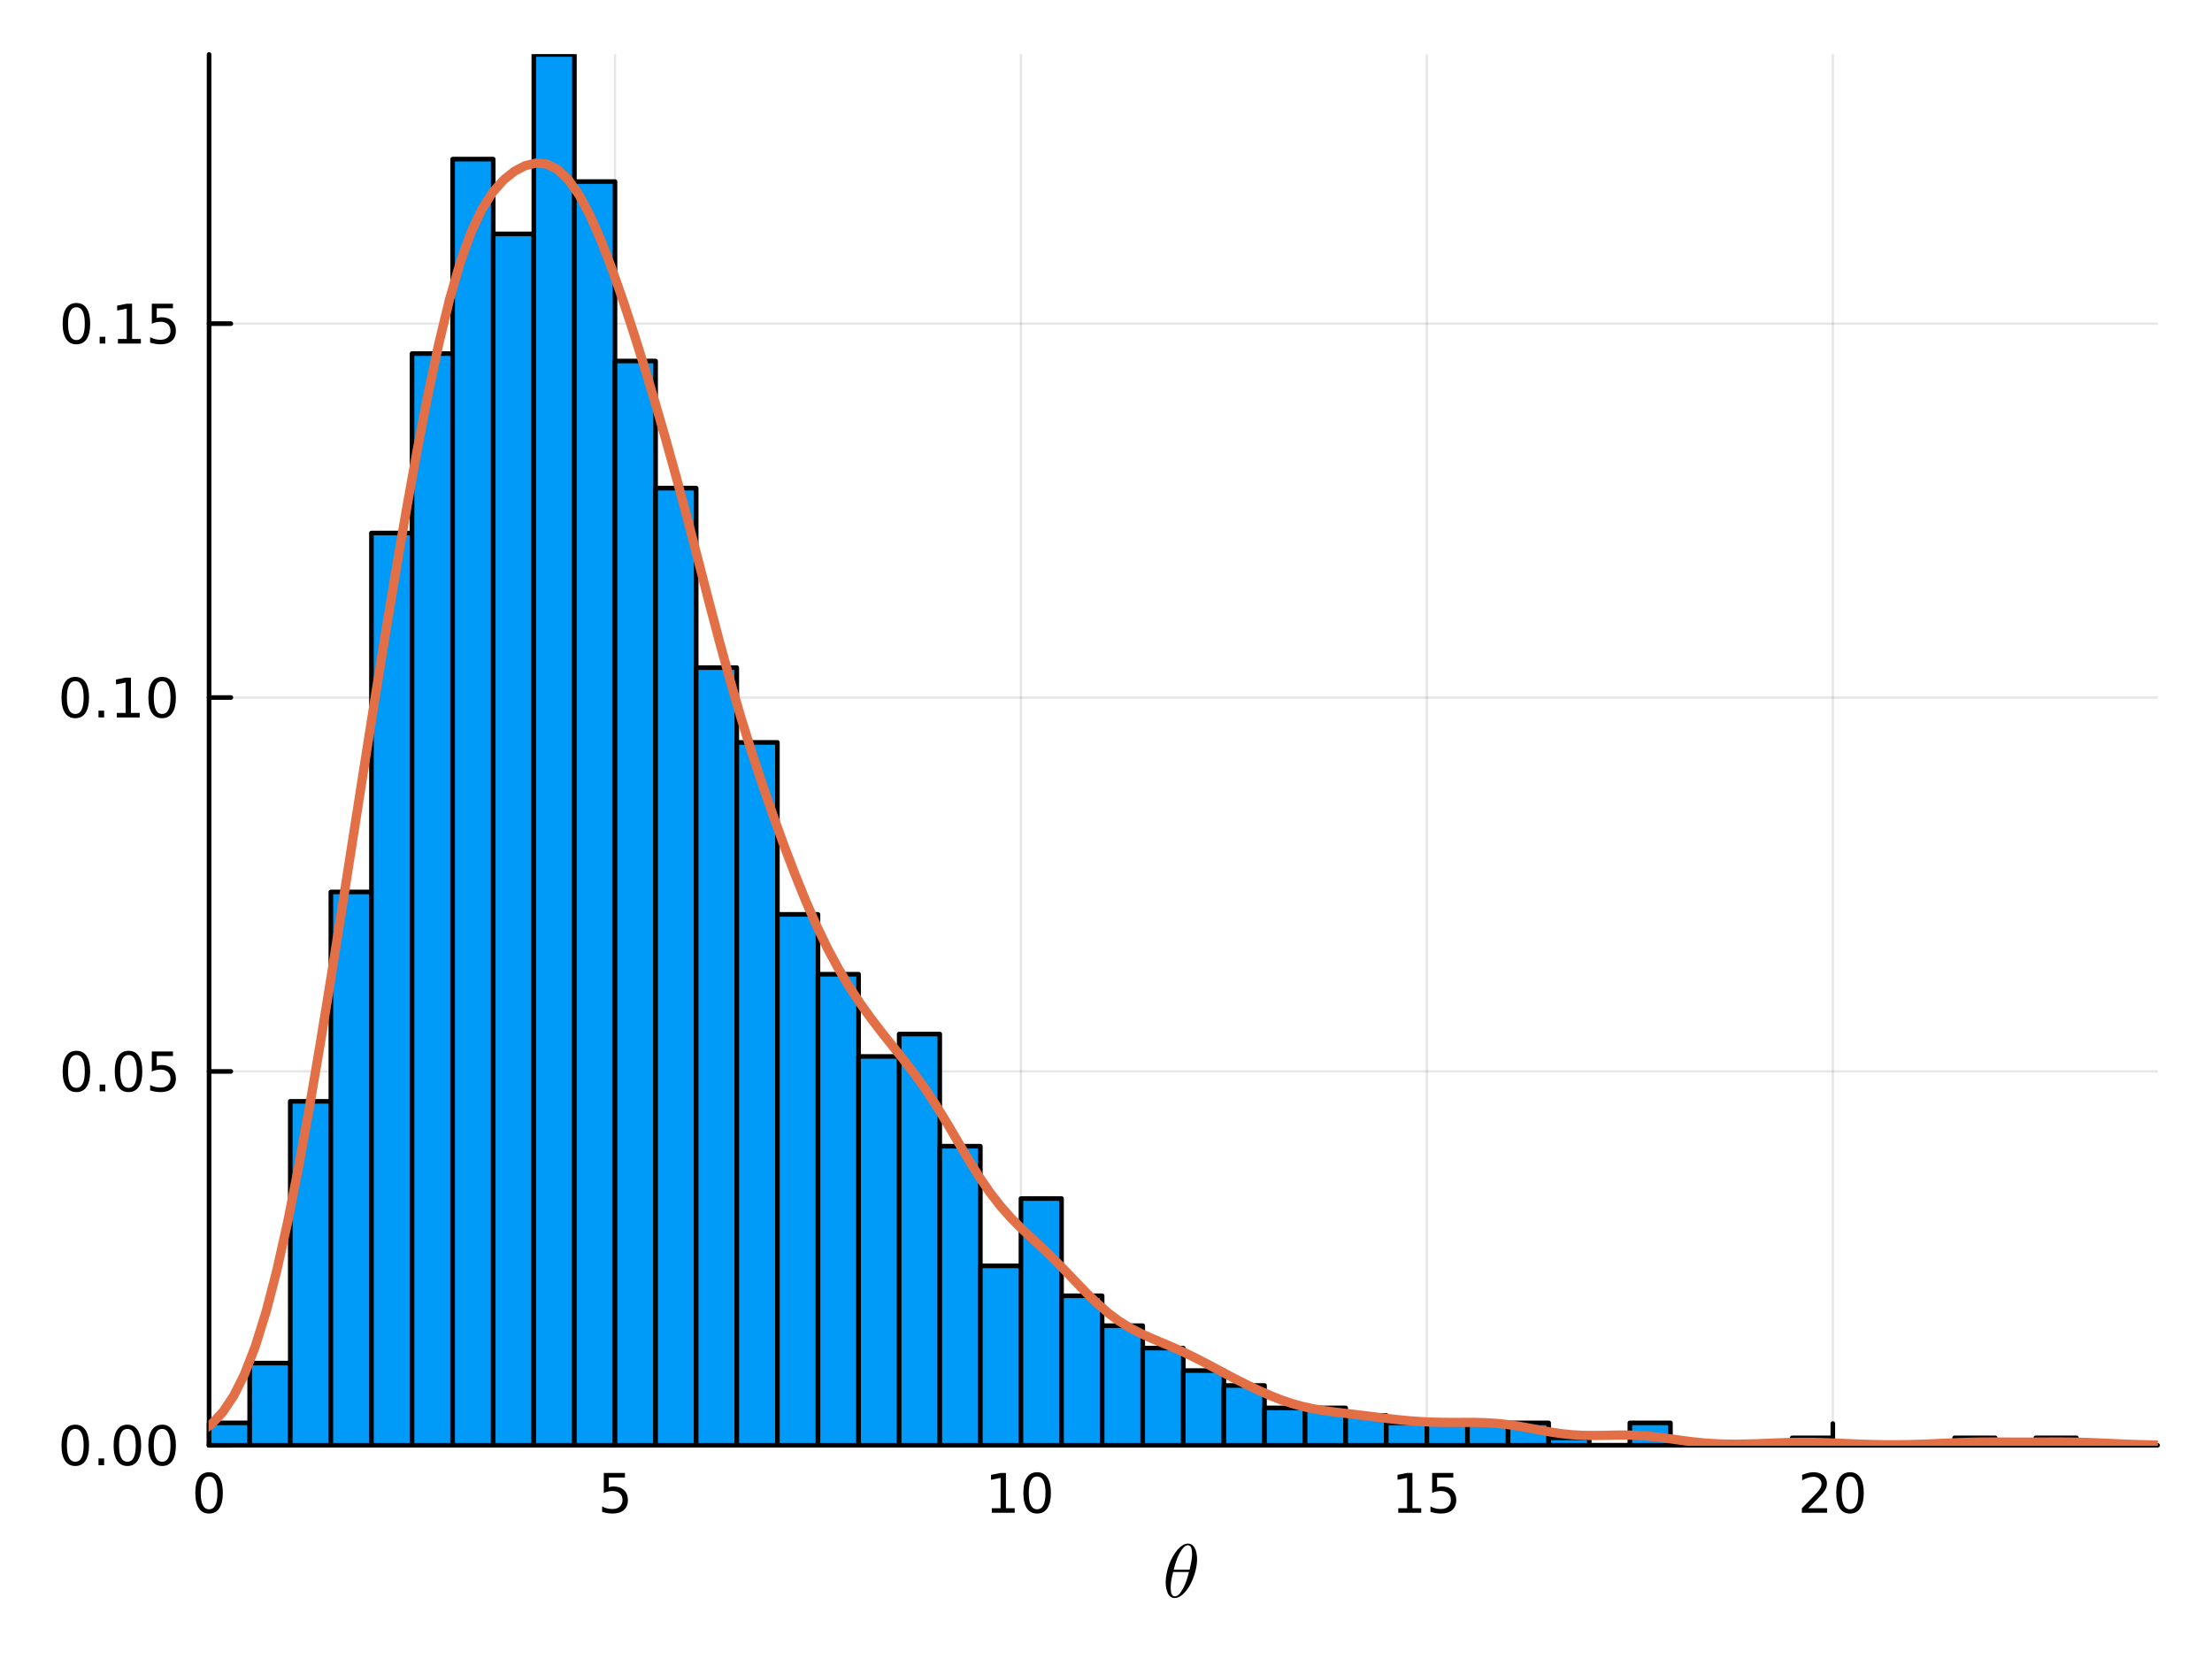 <?xml version="1.0" encoding="utf-8"?>
<svg xmlns="http://www.w3.org/2000/svg" xmlns:xlink="http://www.w3.org/1999/xlink" width="480" height="360" viewBox="0 0 1920 1440">
<rect x="0" y="0" width="1920" height="1440" fill="#333333" stroke="none"/>
<defs>
  <clipPath id="clip190">
    <rect x="0" y="0" width="1920" height="1440"/>
  </clipPath>
</defs>
<path clip-path="url(#clip190)" d="M0 1440 L1920 1440 L1920 0 L0 0  Z" fill="#ffffff" fill-rule="evenodd" fill-opacity="1"/>
<defs>
  <clipPath id="clip191">
    <rect x="384" y="0" width="1345" height="1345"/>
  </clipPath>
</defs>
<path clip-path="url(#clip190)" d="M181.474 1254.52 L1872.76 1254.52 L1872.76 47.244 L181.474 47.244  Z" fill="#ffffff" fill-rule="evenodd" fill-opacity="1"/>
<defs>
  <clipPath id="clip192">
    <rect x="181" y="47" width="1692" height="1208"/>
  </clipPath>
</defs>
<polyline clip-path="url(#clip192)" style="stroke:#000000; stroke-linecap:round; stroke-linejoin:round; stroke-width:2; stroke-opacity:0.1; fill:none" points="181.474,1254.52 181.474,47.244 "/>
<polyline clip-path="url(#clip192)" style="stroke:#000000; stroke-linecap:round; stroke-linejoin:round; stroke-width:2; stroke-opacity:0.1; fill:none" points="533.824,1254.52 533.824,47.244 "/>
<polyline clip-path="url(#clip192)" style="stroke:#000000; stroke-linecap:round; stroke-linejoin:round; stroke-width:2; stroke-opacity:0.1; fill:none" points="886.175,1254.52 886.175,47.244 "/>
<polyline clip-path="url(#clip192)" style="stroke:#000000; stroke-linecap:round; stroke-linejoin:round; stroke-width:2; stroke-opacity:0.1; fill:none" points="1238.53,1254.52 1238.53,47.244 "/>
<polyline clip-path="url(#clip192)" style="stroke:#000000; stroke-linecap:round; stroke-linejoin:round; stroke-width:2; stroke-opacity:0.1; fill:none" points="1590.88,1254.52 1590.88,47.244 "/>
<polyline clip-path="url(#clip192)" style="stroke:#000000; stroke-linecap:round; stroke-linejoin:round; stroke-width:2; stroke-opacity:0.1; fill:none" points="181.474,1254.52 1872.76,1254.52 "/>
<polyline clip-path="url(#clip192)" style="stroke:#000000; stroke-linecap:round; stroke-linejoin:round; stroke-width:2; stroke-opacity:0.1; fill:none" points="181.474,929.983 1872.76,929.983 "/>
<polyline clip-path="url(#clip192)" style="stroke:#000000; stroke-linecap:round; stroke-linejoin:round; stroke-width:2; stroke-opacity:0.1; fill:none" points="181.474,605.447 1872.76,605.447 "/>
<polyline clip-path="url(#clip192)" style="stroke:#000000; stroke-linecap:round; stroke-linejoin:round; stroke-width:2; stroke-opacity:0.1; fill:none" points="181.474,280.91 1872.76,280.91 "/>
<polyline clip-path="url(#clip190)" style="stroke:#000000; stroke-linecap:round; stroke-linejoin:round; stroke-width:4; stroke-opacity:1; fill:none" points="181.474,1254.52 1872.76,1254.52 "/>
<polyline clip-path="url(#clip190)" style="stroke:#000000; stroke-linecap:round; stroke-linejoin:round; stroke-width:4; stroke-opacity:1; fill:none" points="181.474,1254.52 181.474,1235.62 "/>
<polyline clip-path="url(#clip190)" style="stroke:#000000; stroke-linecap:round; stroke-linejoin:round; stroke-width:4; stroke-opacity:1; fill:none" points="533.824,1254.52 533.824,1235.62 "/>
<polyline clip-path="url(#clip190)" style="stroke:#000000; stroke-linecap:round; stroke-linejoin:round; stroke-width:4; stroke-opacity:1; fill:none" points="886.175,1254.52 886.175,1235.62 "/>
<polyline clip-path="url(#clip190)" style="stroke:#000000; stroke-linecap:round; stroke-linejoin:round; stroke-width:4; stroke-opacity:1; fill:none" points="1238.53,1254.52 1238.53,1235.62 "/>
<polyline clip-path="url(#clip190)" style="stroke:#000000; stroke-linecap:round; stroke-linejoin:round; stroke-width:4; stroke-opacity:1; fill:none" points="1590.88,1254.52 1590.88,1235.62 "/>
<path clip-path="url(#clip190)" d="M181.474 1281.6 Q177.863 1281.6 176.034 1285.16 Q174.229 1288.7 174.229 1295.83 Q174.229 1302.94 176.034 1306.51 Q177.863 1310.05 181.474 1310.05 Q185.108 1310.05 186.914 1306.51 Q188.742 1302.94 188.742 1295.83 Q188.742 1288.7 186.914 1285.16 Q185.108 1281.6 181.474 1281.6 M181.474 1277.89 Q187.284 1277.89 190.34 1282.5 Q193.418 1287.08 193.418 1295.83 Q193.418 1304.56 190.34 1309.17 Q187.284 1313.75 181.474 1313.75 Q175.664 1313.75 172.585 1309.17 Q169.53 1304.56 169.53 1295.83 Q169.53 1287.08 172.585 1282.5 Q175.664 1277.89 181.474 1277.89 Z" fill="#000000" fill-rule="nonzero" fill-opacity="1" /><path clip-path="url(#clip190)" d="M524.102 1278.52 L542.459 1278.52 L542.459 1282.46 L528.385 1282.46 L528.385 1290.93 Q529.403 1290.58 530.422 1290.42 Q531.44 1290.23 532.459 1290.23 Q538.246 1290.23 541.625 1293.4 Q545.005 1296.58 545.005 1301.99 Q545.005 1307.57 541.533 1310.67 Q538.06 1313.75 531.741 1313.75 Q529.565 1313.75 527.297 1313.38 Q525.051 1313.01 522.644 1312.27 L522.644 1307.57 Q524.727 1308.7 526.949 1309.26 Q529.172 1309.82 531.648 1309.82 Q535.653 1309.82 537.991 1307.71 Q540.329 1305.6 540.329 1301.99 Q540.329 1298.38 537.991 1296.27 Q535.653 1294.17 531.648 1294.17 Q529.773 1294.17 527.899 1294.58 Q526.047 1295 524.102 1295.88 L524.102 1278.52 Z" fill="#000000" fill-rule="nonzero" fill-opacity="1" /><path clip-path="url(#clip190)" d="M860.862 1309.14 L868.501 1309.14 L868.501 1282.78 L860.191 1284.45 L860.191 1280.19 L868.455 1278.52 L873.131 1278.52 L873.131 1309.14 L880.77 1309.14 L880.77 1313.08 L860.862 1313.08 L860.862 1309.14 Z" fill="#000000" fill-rule="nonzero" fill-opacity="1" /><path clip-path="url(#clip190)" d="M900.214 1281.6 Q896.603 1281.6 894.774 1285.16 Q892.969 1288.7 892.969 1295.83 Q892.969 1302.94 894.774 1306.51 Q896.603 1310.05 900.214 1310.05 Q903.848 1310.05 905.654 1306.51 Q907.483 1302.94 907.483 1295.83 Q907.483 1288.7 905.654 1285.16 Q903.848 1281.6 900.214 1281.6 M900.214 1277.89 Q906.024 1277.89 909.08 1282.5 Q912.158 1287.08 912.158 1295.83 Q912.158 1304.56 909.08 1309.17 Q906.024 1313.75 900.214 1313.75 Q894.404 1313.75 891.325 1309.17 Q888.27 1304.56 888.27 1295.83 Q888.27 1287.08 891.325 1282.5 Q894.404 1277.89 900.214 1277.89 Z" fill="#000000" fill-rule="nonzero" fill-opacity="1" /><path clip-path="url(#clip190)" d="M1213.71 1309.14 L1221.35 1309.14 L1221.35 1282.78 L1213.04 1284.45 L1213.04 1280.19 L1221.3 1278.52 L1225.98 1278.52 L1225.98 1309.14 L1233.62 1309.14 L1233.62 1313.08 L1213.71 1313.08 L1213.71 1309.14 Z" fill="#000000" fill-rule="nonzero" fill-opacity="1" /><path clip-path="url(#clip190)" d="M1243.11 1278.52 L1261.46 1278.52 L1261.46 1282.46 L1247.39 1282.46 L1247.39 1290.93 Q1248.41 1290.58 1249.43 1290.42 Q1250.45 1290.23 1251.46 1290.23 Q1257.25 1290.23 1260.63 1293.4 Q1264.01 1296.58 1264.01 1301.99 Q1264.01 1307.57 1260.54 1310.67 Q1257.07 1313.75 1250.75 1313.75 Q1248.57 1313.75 1246.3 1313.38 Q1244.06 1313.01 1241.65 1312.27 L1241.65 1307.57 Q1243.73 1308.7 1245.96 1309.26 Q1248.18 1309.82 1250.65 1309.82 Q1254.66 1309.82 1257 1307.71 Q1259.34 1305.6 1259.34 1301.99 Q1259.34 1298.38 1257 1296.27 Q1254.66 1294.17 1250.65 1294.17 Q1248.78 1294.17 1246.9 1294.58 Q1245.05 1295 1243.11 1295.88 L1243.11 1278.52 Z" fill="#000000" fill-rule="nonzero" fill-opacity="1" /><path clip-path="url(#clip190)" d="M1569.65 1309.14 L1585.97 1309.14 L1585.97 1313.08 L1564.02 1313.08 L1564.02 1309.14 Q1566.69 1306.39 1571.27 1301.76 Q1575.88 1297.11 1577.06 1295.77 Q1579.3 1293.24 1580.18 1291.51 Q1581.08 1289.75 1581.08 1288.06 Q1581.08 1285.3 1579.14 1283.57 Q1577.22 1281.83 1574.12 1281.83 Q1571.92 1281.83 1569.46 1282.59 Q1567.03 1283.36 1564.26 1284.91 L1564.26 1280.19 Q1567.08 1279.05 1569.53 1278.47 Q1571.99 1277.89 1574.02 1277.89 Q1579.39 1277.89 1582.59 1280.58 Q1585.78 1283.27 1585.78 1287.76 Q1585.78 1289.89 1584.97 1291.81 Q1584.19 1293.7 1582.08 1296.3 Q1581.5 1296.97 1578.4 1300.19 Q1575.3 1303.38 1569.65 1309.14 Z" fill="#000000" fill-rule="nonzero" fill-opacity="1" /><path clip-path="url(#clip190)" d="M1605.78 1281.6 Q1602.17 1281.6 1600.34 1285.16 Q1598.54 1288.7 1598.54 1295.83 Q1598.54 1302.94 1600.34 1306.51 Q1602.17 1310.05 1605.78 1310.05 Q1609.42 1310.05 1611.22 1306.51 Q1613.05 1302.94 1613.05 1295.83 Q1613.05 1288.7 1611.22 1285.16 Q1609.42 1281.6 1605.78 1281.6 M1605.78 1277.89 Q1611.59 1277.89 1614.65 1282.5 Q1617.73 1287.08 1617.73 1295.83 Q1617.73 1304.56 1614.65 1309.17 Q1611.59 1313.75 1605.78 1313.75 Q1599.97 1313.75 1596.89 1309.17 Q1593.84 1304.56 1593.84 1295.83 Q1593.84 1287.08 1596.89 1282.5 Q1599.97 1277.89 1605.78 1277.89 Z" fill="#000000" fill-rule="nonzero" fill-opacity="1" /><path clip-path="url(#clip190)" d="M1039.05 1353.36 Q1039.05 1358.77 1037.31 1364.85 Q1035.6 1370.91 1032.9 1375.8 Q1030.19 1380.67 1026.65 1383.89 Q1023.11 1387.08 1019.73 1387.08 Q1017.57 1387.08 1015.96 1385.88 Q1014.38 1384.66 1013.51 1382.63 Q1012.64 1380.57 1012.22 1378.32 Q1011.8 1376.03 1011.8 1373.55 Q1011.8 1369.84 1012.61 1365.82 Q1013.41 1361.76 1014.77 1358.09 Q1016.12 1354.39 1018.02 1351.04 Q1019.92 1347.66 1022.01 1345.21 Q1024.14 1342.73 1026.52 1341.28 Q1028.91 1339.83 1031.13 1339.83 Q1032.74 1339.83 1034.03 1340.54 Q1035.35 1341.21 1036.18 1342.41 Q1037.02 1343.56 1037.6 1344.95 Q1038.21 1346.33 1038.5 1347.94 Q1038.79 1349.52 1038.92 1350.84 Q1039.05 1352.13 1039.05 1353.36 M1034.7 1349.27 Q1034.7 1347.62 1034.57 1346.4 Q1034.45 1345.14 1034.09 1343.89 Q1033.74 1342.63 1032.96 1341.95 Q1032.22 1341.28 1031.06 1341.28 Q1027.68 1341.28 1023.88 1348.2 Q1022.66 1350.36 1021.56 1353.29 Q1020.47 1356.22 1020.08 1357.61 Q1019.69 1358.99 1018.79 1362.41 L1032.58 1362.41 Q1034.7 1353.61 1034.7 1349.27 M1032 1364.5 L1018.28 1364.5 Q1016.15 1372.55 1016.15 1377.57 Q1016.15 1381.95 1017.05 1383.79 Q1017.99 1385.59 1019.73 1385.59 Q1021.72 1385.59 1023.59 1383.6 Q1025.46 1381.57 1027.36 1377.9 Q1029.87 1373.13 1032 1364.5 Z" fill="#000000" fill-rule="nonzero" fill-opacity="1" /><polyline clip-path="url(#clip190)" style="stroke:#000000; stroke-linecap:round; stroke-linejoin:round; stroke-width:4; stroke-opacity:1; fill:none" points="181.474,1254.52 181.474,47.244 "/>
<polyline clip-path="url(#clip190)" style="stroke:#000000; stroke-linecap:round; stroke-linejoin:round; stroke-width:4; stroke-opacity:1; fill:none" points="181.474,1254.52 200.372,1254.52 "/>
<polyline clip-path="url(#clip190)" style="stroke:#000000; stroke-linecap:round; stroke-linejoin:round; stroke-width:4; stroke-opacity:1; fill:none" points="181.474,929.983 200.372,929.983 "/>
<polyline clip-path="url(#clip190)" style="stroke:#000000; stroke-linecap:round; stroke-linejoin:round; stroke-width:4; stroke-opacity:1; fill:none" points="181.474,605.447 200.372,605.447 "/>
<polyline clip-path="url(#clip190)" style="stroke:#000000; stroke-linecap:round; stroke-linejoin:round; stroke-width:4; stroke-opacity:1; fill:none" points="181.474,280.91 200.372,280.91 "/>
<path clip-path="url(#clip190)" d="M65.337 1240.32 Q61.725 1240.32 59.897 1243.88 Q58.091 1247.42 58.091 1254.55 Q58.091 1261.66 59.897 1265.23 Q61.725 1268.77 65.337 1268.77 Q68.971 1268.77 70.776 1265.23 Q72.605 1261.66 72.605 1254.55 Q72.605 1247.42 70.776 1243.88 Q68.971 1240.32 65.337 1240.32 M65.337 1236.61 Q71.147 1236.61 74.202 1241.22 Q77.281 1245.8 77.281 1254.55 Q77.281 1263.28 74.202 1267.89 Q71.147 1272.47 65.337 1272.47 Q59.526 1272.47 56.448 1267.89 Q53.392 1263.28 53.392 1254.55 Q53.392 1245.8 56.448 1241.22 Q59.526 1236.61 65.337 1236.61 Z" fill="#000000" fill-rule="nonzero" fill-opacity="1" /><path clip-path="url(#clip190)" d="M85.498 1265.92 L90.383 1265.92 L90.383 1271.8 L85.498 1271.8 L85.498 1265.92 Z" fill="#000000" fill-rule="nonzero" fill-opacity="1" /><path clip-path="url(#clip190)" d="M110.568 1240.32 Q106.957 1240.32 105.128 1243.88 Q103.322 1247.42 103.322 1254.55 Q103.322 1261.66 105.128 1265.23 Q106.957 1268.77 110.568 1268.77 Q114.202 1268.77 116.008 1265.23 Q117.836 1261.66 117.836 1254.55 Q117.836 1247.42 116.008 1243.88 Q114.202 1240.32 110.568 1240.32 M110.568 1236.61 Q116.378 1236.61 119.433 1241.22 Q122.512 1245.8 122.512 1254.55 Q122.512 1263.28 119.433 1267.89 Q116.378 1272.47 110.568 1272.47 Q104.758 1272.47 101.679 1267.89 Q98.623 1263.28 98.623 1254.55 Q98.623 1245.8 101.679 1241.22 Q104.758 1236.61 110.568 1236.61 Z" fill="#000000" fill-rule="nonzero" fill-opacity="1" /><path clip-path="url(#clip190)" d="M140.73 1240.32 Q137.119 1240.32 135.29 1243.88 Q133.484 1247.42 133.484 1254.55 Q133.484 1261.66 135.29 1265.23 Q137.119 1268.77 140.73 1268.77 Q144.364 1268.77 146.169 1265.23 Q147.998 1261.66 147.998 1254.55 Q147.998 1247.42 146.169 1243.88 Q144.364 1240.32 140.73 1240.32 M140.73 1236.61 Q146.54 1236.61 149.595 1241.22 Q152.674 1245.8 152.674 1254.55 Q152.674 1263.28 149.595 1267.89 Q146.54 1272.47 140.73 1272.47 Q134.919 1272.47 131.841 1267.89 Q128.785 1263.28 128.785 1254.55 Q128.785 1245.8 131.841 1241.22 Q134.919 1236.61 140.73 1236.61 Z" fill="#000000" fill-rule="nonzero" fill-opacity="1" /><path clip-path="url(#clip190)" d="M66.332 915.782 Q62.721 915.782 60.892 919.347 Q59.087 922.888 59.087 930.018 Q59.087 937.125 60.892 940.689 Q62.721 944.231 66.332 944.231 Q69.966 944.231 71.772 940.689 Q73.6 937.125 73.6 930.018 Q73.6 922.888 71.772 919.347 Q69.966 915.782 66.332 915.782 M66.332 912.078 Q72.142 912.078 75.198 916.685 Q78.276 921.268 78.276 930.018 Q78.276 938.745 75.198 943.351 Q72.142 947.935 66.332 947.935 Q60.522 947.935 57.443 943.351 Q54.388 938.745 54.388 930.018 Q54.388 921.268 57.443 916.685 Q60.522 912.078 66.332 912.078 Z" fill="#000000" fill-rule="nonzero" fill-opacity="1" /><path clip-path="url(#clip190)" d="M86.494 941.384 L91.378 941.384 L91.378 947.263 L86.494 947.263 L86.494 941.384 Z" fill="#000000" fill-rule="nonzero" fill-opacity="1" /><path clip-path="url(#clip190)" d="M111.563 915.782 Q107.952 915.782 106.123 919.347 Q104.318 922.888 104.318 930.018 Q104.318 937.125 106.123 940.689 Q107.952 944.231 111.563 944.231 Q115.197 944.231 117.003 940.689 Q118.832 937.125 118.832 930.018 Q118.832 922.888 117.003 919.347 Q115.197 915.782 111.563 915.782 M111.563 912.078 Q117.373 912.078 120.429 916.685 Q123.507 921.268 123.507 930.018 Q123.507 938.745 120.429 943.351 Q117.373 947.935 111.563 947.935 Q105.753 947.935 102.674 943.351 Q99.619 938.745 99.619 930.018 Q99.619 921.268 102.674 916.685 Q105.753 912.078 111.563 912.078 Z" fill="#000000" fill-rule="nonzero" fill-opacity="1" /><path clip-path="url(#clip190)" d="M131.771 912.703 L150.128 912.703 L150.128 916.639 L136.054 916.639 L136.054 925.111 Q137.072 924.763 138.091 924.601 Q139.109 924.416 140.128 924.416 Q145.915 924.416 149.294 927.588 Q152.674 930.759 152.674 936.175 Q152.674 941.754 149.202 944.856 Q145.73 947.935 139.41 947.935 Q137.234 947.935 134.966 947.564 Q132.72 947.194 130.313 946.453 L130.313 941.754 Q132.396 942.888 134.619 943.444 Q136.841 943.999 139.318 943.999 Q143.322 943.999 145.66 941.893 Q147.998 939.787 147.998 936.175 Q147.998 932.564 145.66 930.458 Q143.322 928.351 139.318 928.351 Q137.443 928.351 135.568 928.768 Q133.716 929.185 131.771 930.064 L131.771 912.703 Z" fill="#000000" fill-rule="nonzero" fill-opacity="1" /><path clip-path="url(#clip190)" d="M65.337 591.246 Q61.725 591.246 59.897 594.81 Q58.091 598.352 58.091 605.482 Q58.091 612.588 59.897 616.153 Q61.725 619.694 65.337 619.694 Q68.971 619.694 70.776 616.153 Q72.605 612.588 72.605 605.482 Q72.605 598.352 70.776 594.81 Q68.971 591.246 65.337 591.246 M65.337 587.542 Q71.147 587.542 74.202 592.148 Q77.281 596.732 77.281 605.482 Q77.281 614.208 74.202 618.815 Q71.147 623.398 65.337 623.398 Q59.526 623.398 56.448 618.815 Q53.392 614.208 53.392 605.482 Q53.392 596.732 56.448 592.148 Q59.526 587.542 65.337 587.542 Z" fill="#000000" fill-rule="nonzero" fill-opacity="1" /><path clip-path="url(#clip190)" d="M85.498 616.847 L90.383 616.847 L90.383 622.727 L85.498 622.727 L85.498 616.847 Z" fill="#000000" fill-rule="nonzero" fill-opacity="1" /><path clip-path="url(#clip190)" d="M101.378 618.792 L109.017 618.792 L109.017 592.426 L100.707 594.093 L100.707 589.834 L108.971 588.167 L113.646 588.167 L113.646 618.792 L121.285 618.792 L121.285 622.727 L101.378 622.727 L101.378 618.792 Z" fill="#000000" fill-rule="nonzero" fill-opacity="1" /><path clip-path="url(#clip190)" d="M140.73 591.246 Q137.119 591.246 135.29 594.81 Q133.484 598.352 133.484 605.482 Q133.484 612.588 135.29 616.153 Q137.119 619.694 140.73 619.694 Q144.364 619.694 146.169 616.153 Q147.998 612.588 147.998 605.482 Q147.998 598.352 146.169 594.81 Q144.364 591.246 140.73 591.246 M140.73 587.542 Q146.54 587.542 149.595 592.148 Q152.674 596.732 152.674 605.482 Q152.674 614.208 149.595 618.815 Q146.54 623.398 140.73 623.398 Q134.919 623.398 131.841 618.815 Q128.785 614.208 128.785 605.482 Q128.785 596.732 131.841 592.148 Q134.919 587.542 140.73 587.542 Z" fill="#000000" fill-rule="nonzero" fill-opacity="1" /><path clip-path="url(#clip190)" d="M66.332 266.709 Q62.721 266.709 60.892 270.274 Q59.087 273.815 59.087 280.945 Q59.087 288.052 60.892 291.616 Q62.721 295.158 66.332 295.158 Q69.966 295.158 71.772 291.616 Q73.6 288.052 73.6 280.945 Q73.6 273.815 71.772 270.274 Q69.966 266.709 66.332 266.709 M66.332 263.005 Q72.142 263.005 75.198 267.612 Q78.276 272.195 78.276 280.945 Q78.276 289.672 75.198 294.278 Q72.142 298.862 66.332 298.862 Q60.522 298.862 57.443 294.278 Q54.388 289.672 54.388 280.945 Q54.388 272.195 57.443 267.612 Q60.522 263.005 66.332 263.005 Z" fill="#000000" fill-rule="nonzero" fill-opacity="1" /><path clip-path="url(#clip190)" d="M86.494 292.311 L91.378 292.311 L91.378 298.19 L86.494 298.19 L86.494 292.311 Z" fill="#000000" fill-rule="nonzero" fill-opacity="1" /><path clip-path="url(#clip190)" d="M102.373 294.255 L110.012 294.255 L110.012 267.89 L101.702 269.556 L101.702 265.297 L109.966 263.63 L114.642 263.63 L114.642 294.255 L122.281 294.255 L122.281 298.19 L102.373 298.19 L102.373 294.255 Z" fill="#000000" fill-rule="nonzero" fill-opacity="1" /><path clip-path="url(#clip190)" d="M131.771 263.63 L150.128 263.63 L150.128 267.566 L136.054 267.566 L136.054 276.038 Q137.072 275.69 138.091 275.528 Q139.109 275.343 140.128 275.343 Q145.915 275.343 149.294 278.515 Q152.674 281.686 152.674 287.102 Q152.674 292.681 149.202 295.783 Q145.73 298.862 139.41 298.862 Q137.234 298.862 134.966 298.491 Q132.72 298.121 130.313 297.38 L130.313 292.681 Q132.396 293.815 134.619 294.371 Q136.841 294.926 139.318 294.926 Q143.322 294.926 145.66 292.82 Q147.998 290.714 147.998 287.102 Q147.998 283.491 145.66 281.385 Q143.322 279.278 139.318 279.278 Q137.443 279.278 135.568 279.695 Q133.716 280.112 131.771 280.991 L131.771 263.63 Z" fill="#000000" fill-rule="nonzero" fill-opacity="1" /><path clip-path="url(#clip192)" d="M181.474 1235.05 L181.474 1254.52 L216.709 1254.52 L216.709 1235.05 L181.474 1235.05 L181.474 1235.05  Z" fill="#009af9" fill-rule="evenodd" fill-opacity="1"/>
<polyline clip-path="url(#clip192)" style="stroke:#000000; stroke-linecap:round; stroke-linejoin:round; stroke-width:4; stroke-opacity:1; fill:none" points="181.474,1235.05 181.474,1254.52 216.709,1254.52 216.709,1235.05 181.474,1235.05 "/>
<path clip-path="url(#clip192)" d="M216.709 1183.12 L216.709 1254.52 L251.944 1254.52 L251.944 1183.12 L216.709 1183.12 L216.709 1183.12  Z" fill="#009af9" fill-rule="evenodd" fill-opacity="1"/>
<polyline clip-path="url(#clip192)" style="stroke:#000000; stroke-linecap:round; stroke-linejoin:round; stroke-width:4; stroke-opacity:1; fill:none" points="216.709,1183.12 216.709,1254.52 251.944,1254.52 251.944,1183.12 216.709,1183.12 "/>
<path clip-path="url(#clip192)" d="M251.944 955.946 L251.944 1254.52 L287.179 1254.52 L287.179 955.946 L251.944 955.946 L251.944 955.946  Z" fill="#009af9" fill-rule="evenodd" fill-opacity="1"/>
<polyline clip-path="url(#clip192)" style="stroke:#000000; stroke-linecap:round; stroke-linejoin:round; stroke-width:4; stroke-opacity:1; fill:none" points="251.944,955.946 251.944,1254.52 287.179,1254.52 287.179,955.946 251.944,955.946 "/>
<path clip-path="url(#clip192)" d="M287.179 774.206 L287.179 1254.52 L322.414 1254.52 L322.414 774.206 L287.179 774.206 L287.179 774.206  Z" fill="#009af9" fill-rule="evenodd" fill-opacity="1"/>
<polyline clip-path="url(#clip192)" style="stroke:#000000; stroke-linecap:round; stroke-linejoin:round; stroke-width:4; stroke-opacity:1; fill:none" points="287.179,774.206 287.179,1254.52 322.414,1254.52 322.414,774.206 287.179,774.206 "/>
<path clip-path="url(#clip192)" d="M322.414 462.651 L322.414 1254.52 L357.649 1254.52 L357.649 462.651 L322.414 462.651 L322.414 462.651  Z" fill="#009af9" fill-rule="evenodd" fill-opacity="1"/>
<polyline clip-path="url(#clip192)" style="stroke:#000000; stroke-linecap:round; stroke-linejoin:round; stroke-width:4; stroke-opacity:1; fill:none" points="322.414,462.651 322.414,1254.52 357.649,1254.52 357.649,462.651 322.414,462.651 "/>
<path clip-path="url(#clip192)" d="M357.649 306.873 L357.649 1254.52 L392.884 1254.52 L392.884 306.873 L357.649 306.873 L357.649 306.873  Z" fill="#009af9" fill-rule="evenodd" fill-opacity="1"/>
<polyline clip-path="url(#clip192)" style="stroke:#000000; stroke-linecap:round; stroke-linejoin:round; stroke-width:4; stroke-opacity:1; fill:none" points="357.649,306.873 357.649,1254.52 392.884,1254.52 392.884,306.873 357.649,306.873 "/>
<path clip-path="url(#clip192)" d="M392.884 138.114 L392.884 1254.52 L428.119 1254.52 L428.119 138.114 L392.884 138.114 L392.884 138.114  Z" fill="#009af9" fill-rule="evenodd" fill-opacity="1"/>
<polyline clip-path="url(#clip192)" style="stroke:#000000; stroke-linecap:round; stroke-linejoin:round; stroke-width:4; stroke-opacity:1; fill:none" points="392.884,138.114 392.884,1254.52 428.119,1254.52 428.119,138.114 392.884,138.114 "/>
<path clip-path="url(#clip192)" d="M428.119 203.022 L428.119 1254.52 L463.354 1254.52 L463.354 203.022 L428.119 203.022 L428.119 203.022  Z" fill="#009af9" fill-rule="evenodd" fill-opacity="1"/>
<polyline clip-path="url(#clip192)" style="stroke:#000000; stroke-linecap:round; stroke-linejoin:round; stroke-width:4; stroke-opacity:1; fill:none" points="428.119,203.022 428.119,1254.52 463.354,1254.52 463.354,203.022 428.119,203.022 "/>
<path clip-path="url(#clip192)" d="M463.354 47.244 L463.354 1254.52 L498.589 1254.52 L498.589 47.244 L463.354 47.244 L463.354 47.244  Z" fill="#009af9" fill-rule="evenodd" fill-opacity="1"/>
<polyline clip-path="url(#clip192)" style="stroke:#000000; stroke-linecap:round; stroke-linejoin:round; stroke-width:4; stroke-opacity:1; fill:none" points="463.354,47.244 463.354,1254.52 498.589,1254.52 498.589,47.244 463.354,47.244 "/>
<path clip-path="url(#clip192)" d="M498.589 157.587 L498.589 1254.52 L533.824 1254.52 L533.824 157.587 L498.589 157.587 L498.589 157.587  Z" fill="#009af9" fill-rule="evenodd" fill-opacity="1"/>
<polyline clip-path="url(#clip192)" style="stroke:#000000; stroke-linecap:round; stroke-linejoin:round; stroke-width:4; stroke-opacity:1; fill:none" points="498.589,157.587 498.589,1254.52 533.824,1254.52 533.824,157.587 498.589,157.587 "/>
<path clip-path="url(#clip192)" d="M533.824 313.364 L533.824 1254.52 L569.059 1254.52 L569.059 313.364 L533.824 313.364 L533.824 313.364  Z" fill="#009af9" fill-rule="evenodd" fill-opacity="1"/>
<polyline clip-path="url(#clip192)" style="stroke:#000000; stroke-linecap:round; stroke-linejoin:round; stroke-width:4; stroke-opacity:1; fill:none" points="533.824,313.364 533.824,1254.52 569.059,1254.52 569.059,313.364 533.824,313.364 "/>
<path clip-path="url(#clip192)" d="M569.059 423.706 L569.059 1254.52 L604.294 1254.52 L604.294 423.706 L569.059 423.706 L569.059 423.706  Z" fill="#009af9" fill-rule="evenodd" fill-opacity="1"/>
<polyline clip-path="url(#clip192)" style="stroke:#000000; stroke-linecap:round; stroke-linejoin:round; stroke-width:4; stroke-opacity:1; fill:none" points="569.059,423.706 569.059,1254.52 604.294,1254.52 604.294,423.706 569.059,423.706 "/>
<path clip-path="url(#clip192)" d="M604.294 579.484 L604.294 1254.52 L639.53 1254.52 L639.53 579.484 L604.294 579.484 L604.294 579.484  Z" fill="#009af9" fill-rule="evenodd" fill-opacity="1"/>
<polyline clip-path="url(#clip192)" style="stroke:#000000; stroke-linecap:round; stroke-linejoin:round; stroke-width:4; stroke-opacity:1; fill:none" points="604.294,579.484 604.294,1254.52 639.53,1254.52 639.53,579.484 604.294,579.484 "/>
<path clip-path="url(#clip192)" d="M639.53 644.391 L639.53 1254.52 L674.765 1254.52 L674.765 644.391 L639.53 644.391 L639.53 644.391  Z" fill="#009af9" fill-rule="evenodd" fill-opacity="1"/>
<polyline clip-path="url(#clip192)" style="stroke:#000000; stroke-linecap:round; stroke-linejoin:round; stroke-width:4; stroke-opacity:1; fill:none" points="639.53,644.391 639.53,1254.52 674.765,1254.52 674.765,644.391 639.53,644.391 "/>
<path clip-path="url(#clip192)" d="M674.765 793.678 L674.765 1254.52 L710 1254.52 L710 793.678 L674.765 793.678 L674.765 793.678  Z" fill="#009af9" fill-rule="evenodd" fill-opacity="1"/>
<polyline clip-path="url(#clip192)" style="stroke:#000000; stroke-linecap:round; stroke-linejoin:round; stroke-width:4; stroke-opacity:1; fill:none" points="674.765,793.678 674.765,1254.52 710,1254.52 710,793.678 674.765,793.678 "/>
<path clip-path="url(#clip192)" d="M710 845.604 L710 1254.52 L745.235 1254.52 L745.235 845.604 L710 845.604 L710 845.604  Z" fill="#009af9" fill-rule="evenodd" fill-opacity="1"/>
<polyline clip-path="url(#clip192)" style="stroke:#000000; stroke-linecap:round; stroke-linejoin:round; stroke-width:4; stroke-opacity:1; fill:none" points="710,845.604 710,1254.52 745.235,1254.52 745.235,845.604 710,845.604 "/>
<path clip-path="url(#clip192)" d="M745.235 917.002 L745.235 1254.52 L780.47 1254.52 L780.47 917.002 L745.235 917.002 L745.235 917.002  Z" fill="#009af9" fill-rule="evenodd" fill-opacity="1"/>
<polyline clip-path="url(#clip192)" style="stroke:#000000; stroke-linecap:round; stroke-linejoin:round; stroke-width:4; stroke-opacity:1; fill:none" points="745.235,917.002 745.235,1254.52 780.47,1254.52 780.47,917.002 745.235,917.002 "/>
<path clip-path="url(#clip192)" d="M780.47 897.53 L780.47 1254.52 L815.705 1254.52 L815.705 897.53 L780.47 897.53 L780.47 897.53  Z" fill="#009af9" fill-rule="evenodd" fill-opacity="1"/>
<polyline clip-path="url(#clip192)" style="stroke:#000000; stroke-linecap:round; stroke-linejoin:round; stroke-width:4; stroke-opacity:1; fill:none" points="780.47,897.53 780.47,1254.52 815.705,1254.52 815.705,897.53 780.47,897.53 "/>
<path clip-path="url(#clip192)" d="M815.705 994.891 L815.705 1254.52 L850.94 1254.52 L850.94 994.891 L815.705 994.891 L815.705 994.891  Z" fill="#009af9" fill-rule="evenodd" fill-opacity="1"/>
<polyline clip-path="url(#clip192)" style="stroke:#000000; stroke-linecap:round; stroke-linejoin:round; stroke-width:4; stroke-opacity:1; fill:none" points="815.705,994.891 815.705,1254.52 850.94,1254.52 850.94,994.891 815.705,994.891 "/>
<path clip-path="url(#clip192)" d="M850.94 1098.74 L850.94 1254.52 L886.175 1254.52 L886.175 1098.74 L850.94 1098.74 L850.94 1098.74  Z" fill="#009af9" fill-rule="evenodd" fill-opacity="1"/>
<polyline clip-path="url(#clip192)" style="stroke:#000000; stroke-linecap:round; stroke-linejoin:round; stroke-width:4; stroke-opacity:1; fill:none" points="850.94,1098.74 850.94,1254.52 886.175,1254.52 886.175,1098.74 850.94,1098.74 "/>
<path clip-path="url(#clip192)" d="M886.175 1040.33 L886.175 1254.52 L921.41 1254.52 L921.41 1040.33 L886.175 1040.33 L886.175 1040.33  Z" fill="#009af9" fill-rule="evenodd" fill-opacity="1"/>
<polyline clip-path="url(#clip192)" style="stroke:#000000; stroke-linecap:round; stroke-linejoin:round; stroke-width:4; stroke-opacity:1; fill:none" points="886.175,1040.33 886.175,1254.52 921.41,1254.52 921.41,1040.33 886.175,1040.33 "/>
<path clip-path="url(#clip192)" d="M921.41 1124.71 L921.41 1254.52 L956.645 1254.52 L956.645 1124.71 L921.41 1124.71 L921.41 1124.71  Z" fill="#009af9" fill-rule="evenodd" fill-opacity="1"/>
<polyline clip-path="url(#clip192)" style="stroke:#000000; stroke-linecap:round; stroke-linejoin:round; stroke-width:4; stroke-opacity:1; fill:none" points="921.41,1124.71 921.41,1254.52 956.645,1254.52 956.645,1124.71 921.41,1124.71 "/>
<path clip-path="url(#clip192)" d="M956.645 1150.67 L956.645 1254.52 L991.88 1254.52 L991.88 1150.67 L956.645 1150.67 L956.645 1150.67  Z" fill="#009af9" fill-rule="evenodd" fill-opacity="1"/>
<polyline clip-path="url(#clip192)" style="stroke:#000000; stroke-linecap:round; stroke-linejoin:round; stroke-width:4; stroke-opacity:1; fill:none" points="956.645,1150.67 956.645,1254.52 991.88,1254.52 991.88,1150.67 956.645,1150.67 "/>
<path clip-path="url(#clip192)" d="M991.88 1170.14 L991.88 1254.52 L1027.11 1254.52 L1027.11 1170.14 L991.88 1170.14 L991.88 1170.14  Z" fill="#009af9" fill-rule="evenodd" fill-opacity="1"/>
<polyline clip-path="url(#clip192)" style="stroke:#000000; stroke-linecap:round; stroke-linejoin:round; stroke-width:4; stroke-opacity:1; fill:none" points="991.88,1170.14 991.88,1254.52 1027.11,1254.52 1027.11,1170.14 991.88,1170.14 "/>
<path clip-path="url(#clip192)" d="M1027.11 1189.61 L1027.11 1254.52 L1062.35 1254.52 L1062.35 1189.61 L1027.11 1189.61 L1027.11 1189.61  Z" fill="#009af9" fill-rule="evenodd" fill-opacity="1"/>
<polyline clip-path="url(#clip192)" style="stroke:#000000; stroke-linecap:round; stroke-linejoin:round; stroke-width:4; stroke-opacity:1; fill:none" points="1027.11,1189.61 1027.11,1254.52 1062.35,1254.52 1062.35,1189.61 1027.11,1189.61 "/>
<path clip-path="url(#clip192)" d="M1062.35 1202.59 L1062.35 1254.52 L1097.59 1254.52 L1097.59 1202.59 L1062.35 1202.59 L1062.35 1202.59  Z" fill="#009af9" fill-rule="evenodd" fill-opacity="1"/>
<polyline clip-path="url(#clip192)" style="stroke:#000000; stroke-linecap:round; stroke-linejoin:round; stroke-width:4; stroke-opacity:1; fill:none" points="1062.35,1202.59 1062.35,1254.52 1097.59,1254.52 1097.59,1202.59 1062.35,1202.59 "/>
<path clip-path="url(#clip192)" d="M1097.59 1222.07 L1097.59 1254.52 L1132.82 1254.52 L1132.82 1222.07 L1097.59 1222.07 L1097.59 1222.07  Z" fill="#009af9" fill-rule="evenodd" fill-opacity="1"/>
<polyline clip-path="url(#clip192)" style="stroke:#000000; stroke-linecap:round; stroke-linejoin:round; stroke-width:4; stroke-opacity:1; fill:none" points="1097.59,1222.07 1097.59,1254.52 1132.82,1254.52 1132.82,1222.07 1097.59,1222.07 "/>
<path clip-path="url(#clip192)" d="M1132.82 1222.07 L1132.82 1254.52 L1168.06 1254.52 L1168.06 1222.07 L1132.82 1222.07 L1132.82 1222.07  Z" fill="#009af9" fill-rule="evenodd" fill-opacity="1"/>
<polyline clip-path="url(#clip192)" style="stroke:#000000; stroke-linecap:round; stroke-linejoin:round; stroke-width:4; stroke-opacity:1; fill:none" points="1132.82,1222.07 1132.82,1254.52 1168.06,1254.52 1168.06,1222.07 1132.82,1222.07 "/>
<path clip-path="url(#clip192)" d="M1168.06 1228.56 L1168.06 1254.52 L1203.29 1254.52 L1203.29 1228.56 L1168.06 1228.56 L1168.06 1228.56  Z" fill="#009af9" fill-rule="evenodd" fill-opacity="1"/>
<polyline clip-path="url(#clip192)" style="stroke:#000000; stroke-linecap:round; stroke-linejoin:round; stroke-width:4; stroke-opacity:1; fill:none" points="1168.06,1228.56 1168.06,1254.52 1203.29,1254.52 1203.29,1228.56 1168.06,1228.56 "/>
<path clip-path="url(#clip192)" d="M1203.29 1235.05 L1203.29 1254.52 L1238.53 1254.52 L1238.53 1235.05 L1203.29 1235.05 L1203.29 1235.05  Z" fill="#009af9" fill-rule="evenodd" fill-opacity="1"/>
<polyline clip-path="url(#clip192)" style="stroke:#000000; stroke-linecap:round; stroke-linejoin:round; stroke-width:4; stroke-opacity:1; fill:none" points="1203.29,1235.05 1203.29,1254.52 1238.53,1254.52 1238.53,1235.05 1203.29,1235.05 "/>
<path clip-path="url(#clip192)" d="M1238.53 1235.05 L1238.53 1254.52 L1273.76 1254.52 L1273.76 1235.05 L1238.53 1235.05 L1238.53 1235.05  Z" fill="#009af9" fill-rule="evenodd" fill-opacity="1"/>
<polyline clip-path="url(#clip192)" style="stroke:#000000; stroke-linecap:round; stroke-linejoin:round; stroke-width:4; stroke-opacity:1; fill:none" points="1238.53,1235.05 1238.53,1254.52 1273.76,1254.52 1273.76,1235.05 1238.53,1235.05 "/>
<path clip-path="url(#clip192)" d="M1273.76 1235.05 L1273.76 1254.52 L1309 1254.52 L1309 1235.05 L1273.76 1235.05 L1273.76 1235.05  Z" fill="#009af9" fill-rule="evenodd" fill-opacity="1"/>
<polyline clip-path="url(#clip192)" style="stroke:#000000; stroke-linecap:round; stroke-linejoin:round; stroke-width:4; stroke-opacity:1; fill:none" points="1273.76,1235.05 1273.76,1254.52 1309,1254.52 1309,1235.05 1273.76,1235.05 "/>
<path clip-path="url(#clip192)" d="M1309 1235.05 L1309 1254.52 L1344.23 1254.52 L1344.23 1235.05 L1309 1235.05 L1309 1235.05  Z" fill="#009af9" fill-rule="evenodd" fill-opacity="1"/>
<polyline clip-path="url(#clip192)" style="stroke:#000000; stroke-linecap:round; stroke-linejoin:round; stroke-width:4; stroke-opacity:1; fill:none" points="1309,1235.05 1309,1254.52 1344.23,1254.52 1344.23,1235.05 1309,1235.05 "/>
<path clip-path="url(#clip192)" d="M1344.23 1248.03 L1344.23 1254.52 L1379.47 1254.52 L1379.47 1248.03 L1344.23 1248.03 L1344.23 1248.03  Z" fill="#009af9" fill-rule="evenodd" fill-opacity="1"/>
<polyline clip-path="url(#clip192)" style="stroke:#000000; stroke-linecap:round; stroke-linejoin:round; stroke-width:4; stroke-opacity:1; fill:none" points="1344.23,1248.03 1344.23,1254.52 1379.47,1254.52 1379.47,1248.03 1344.23,1248.03 "/>
<path clip-path="url(#clip192)" d="M1379.47 1254.52 L1379.47 1254.52 L1414.7 1254.52 L1414.7 1254.52 L1379.47 1254.52 L1379.47 1254.52  Z" fill="#009af9" fill-rule="evenodd" fill-opacity="1"/>
<polyline clip-path="url(#clip192)" style="stroke:#000000; stroke-linecap:round; stroke-linejoin:round; stroke-width:4; stroke-opacity:1; fill:none" points="1379.47,1254.52 1379.47,1254.52 1414.7,1254.52 1379.47,1254.52 "/>
<path clip-path="url(#clip192)" d="M1414.7 1235.05 L1414.7 1254.52 L1449.94 1254.52 L1449.94 1235.05 L1414.7 1235.05 L1414.7 1235.05  Z" fill="#009af9" fill-rule="evenodd" fill-opacity="1"/>
<polyline clip-path="url(#clip192)" style="stroke:#000000; stroke-linecap:round; stroke-linejoin:round; stroke-width:4; stroke-opacity:1; fill:none" points="1414.7,1235.05 1414.7,1254.52 1449.94,1254.52 1449.94,1235.05 1414.7,1235.05 "/>
<path clip-path="url(#clip192)" d="M1449.94 1254.52 L1449.94 1254.52 L1485.17 1254.52 L1485.17 1254.52 L1449.94 1254.52 L1449.94 1254.52  Z" fill="#009af9" fill-rule="evenodd" fill-opacity="1"/>
<polyline clip-path="url(#clip192)" style="stroke:#000000; stroke-linecap:round; stroke-linejoin:round; stroke-width:4; stroke-opacity:1; fill:none" points="1449.94,1254.52 1449.94,1254.52 1485.17,1254.52 1449.94,1254.52 "/>
<path clip-path="url(#clip192)" d="M1485.17 1254.52 L1485.17 1254.52 L1520.41 1254.52 L1520.41 1254.52 L1485.17 1254.52 L1485.17 1254.52  Z" fill="#009af9" fill-rule="evenodd" fill-opacity="1"/>
<polyline clip-path="url(#clip192)" style="stroke:#000000; stroke-linecap:round; stroke-linejoin:round; stroke-width:4; stroke-opacity:1; fill:none" points="1485.17,1254.52 1485.17,1254.52 1520.41,1254.52 1485.17,1254.52 "/>
<path clip-path="url(#clip192)" d="M1520.41 1254.52 L1520.41 1254.52 L1555.64 1254.52 L1555.64 1254.52 L1520.41 1254.52 L1520.41 1254.52  Z" fill="#009af9" fill-rule="evenodd" fill-opacity="1"/>
<polyline clip-path="url(#clip192)" style="stroke:#000000; stroke-linecap:round; stroke-linejoin:round; stroke-width:4; stroke-opacity:1; fill:none" points="1520.41,1254.52 1520.41,1254.52 1555.64,1254.52 1520.41,1254.52 "/>
<path clip-path="url(#clip192)" d="M1555.64 1248.03 L1555.64 1254.52 L1590.88 1254.52 L1590.88 1248.03 L1555.64 1248.03 L1555.64 1248.03  Z" fill="#009af9" fill-rule="evenodd" fill-opacity="1"/>
<polyline clip-path="url(#clip192)" style="stroke:#000000; stroke-linecap:round; stroke-linejoin:round; stroke-width:4; stroke-opacity:1; fill:none" points="1555.64,1248.03 1555.64,1254.52 1590.88,1254.52 1590.88,1248.03 1555.64,1248.03 "/>
<path clip-path="url(#clip192)" d="M1590.88 1254.52 L1590.88 1254.52 L1626.11 1254.52 L1626.11 1254.52 L1590.88 1254.52 L1590.88 1254.52  Z" fill="#009af9" fill-rule="evenodd" fill-opacity="1"/>
<polyline clip-path="url(#clip192)" style="stroke:#000000; stroke-linecap:round; stroke-linejoin:round; stroke-width:4; stroke-opacity:1; fill:none" points="1590.88,1254.52 1590.88,1254.52 1626.11,1254.52 1590.88,1254.52 "/>
<path clip-path="url(#clip192)" d="M1626.11 1254.52 L1626.11 1254.52 L1661.35 1254.52 L1661.35 1254.52 L1626.11 1254.52 L1626.11 1254.52  Z" fill="#009af9" fill-rule="evenodd" fill-opacity="1"/>
<polyline clip-path="url(#clip192)" style="stroke:#000000; stroke-linecap:round; stroke-linejoin:round; stroke-width:4; stroke-opacity:1; fill:none" points="1626.11,1254.52 1626.11,1254.52 1661.35,1254.52 1626.11,1254.52 "/>
<path clip-path="url(#clip192)" d="M1661.35 1254.52 L1661.35 1254.52 L1696.58 1254.52 L1696.58 1254.52 L1661.35 1254.52 L1661.35 1254.52  Z" fill="#009af9" fill-rule="evenodd" fill-opacity="1"/>
<polyline clip-path="url(#clip192)" style="stroke:#000000; stroke-linecap:round; stroke-linejoin:round; stroke-width:4; stroke-opacity:1; fill:none" points="1661.35,1254.52 1661.35,1254.52 1696.58,1254.52 1661.35,1254.52 "/>
<path clip-path="url(#clip192)" d="M1696.58 1248.03 L1696.58 1254.52 L1731.82 1254.52 L1731.82 1248.03 L1696.58 1248.03 L1696.58 1248.03  Z" fill="#009af9" fill-rule="evenodd" fill-opacity="1"/>
<polyline clip-path="url(#clip192)" style="stroke:#000000; stroke-linecap:round; stroke-linejoin:round; stroke-width:4; stroke-opacity:1; fill:none" points="1696.58,1248.03 1696.58,1254.52 1731.82,1254.52 1731.82,1248.03 1696.58,1248.03 "/>
<path clip-path="url(#clip192)" d="M1731.82 1254.52 L1731.82 1254.52 L1767.05 1254.52 L1767.05 1254.52 L1731.82 1254.52 L1731.82 1254.52  Z" fill="#009af9" fill-rule="evenodd" fill-opacity="1"/>
<polyline clip-path="url(#clip192)" style="stroke:#000000; stroke-linecap:round; stroke-linejoin:round; stroke-width:4; stroke-opacity:1; fill:none" points="1731.82,1254.52 1731.82,1254.52 1767.05,1254.52 1731.82,1254.52 "/>
<path clip-path="url(#clip192)" d="M1767.05 1248.03 L1767.05 1254.52 L1802.29 1254.52 L1802.29 1248.03 L1767.05 1248.03 L1767.05 1248.03  Z" fill="#009af9" fill-rule="evenodd" fill-opacity="1"/>
<polyline clip-path="url(#clip192)" style="stroke:#000000; stroke-linecap:round; stroke-linejoin:round; stroke-width:4; stroke-opacity:1; fill:none" points="1767.05,1248.03 1767.05,1254.52 1802.29,1254.52 1802.29,1248.03 1767.05,1248.03 "/>
<circle clip-path="url(#clip192)" style="fill:#009af9; stroke:none; fill-opacity:0" cx="199.092" cy="1235.05" r="2"/>
<circle clip-path="url(#clip192)" style="fill:#009af9; stroke:none; fill-opacity:0" cx="234.327" cy="1183.12" r="2"/>
<circle clip-path="url(#clip192)" style="fill:#009af9; stroke:none; fill-opacity:0" cx="269.562" cy="955.946" r="2"/>
<circle clip-path="url(#clip192)" style="fill:#009af9; stroke:none; fill-opacity:0" cx="304.797" cy="774.206" r="2"/>
<circle clip-path="url(#clip192)" style="fill:#009af9; stroke:none; fill-opacity:0" cx="340.032" cy="462.651" r="2"/>
<circle clip-path="url(#clip192)" style="fill:#009af9; stroke:none; fill-opacity:0" cx="375.267" cy="306.873" r="2"/>
<circle clip-path="url(#clip192)" style="fill:#009af9; stroke:none; fill-opacity:0" cx="410.502" cy="138.114" r="2"/>
<circle clip-path="url(#clip192)" style="fill:#009af9; stroke:none; fill-opacity:0" cx="445.737" cy="203.022" r="2"/>
<circle clip-path="url(#clip192)" style="fill:#009af9; stroke:none; fill-opacity:0" cx="480.972" cy="47.244" r="2"/>
<circle clip-path="url(#clip192)" style="fill:#009af9; stroke:none; fill-opacity:0" cx="516.207" cy="157.587" r="2"/>
<circle clip-path="url(#clip192)" style="fill:#009af9; stroke:none; fill-opacity:0" cx="551.442" cy="313.364" r="2"/>
<circle clip-path="url(#clip192)" style="fill:#009af9; stroke:none; fill-opacity:0" cx="586.677" cy="423.706" r="2"/>
<circle clip-path="url(#clip192)" style="fill:#009af9; stroke:none; fill-opacity:0" cx="621.912" cy="579.484" r="2"/>
<circle clip-path="url(#clip192)" style="fill:#009af9; stroke:none; fill-opacity:0" cx="657.147" cy="644.391" r="2"/>
<circle clip-path="url(#clip192)" style="fill:#009af9; stroke:none; fill-opacity:0" cx="692.382" cy="793.678" r="2"/>
<circle clip-path="url(#clip192)" style="fill:#009af9; stroke:none; fill-opacity:0" cx="727.617" cy="845.604" r="2"/>
<circle clip-path="url(#clip192)" style="fill:#009af9; stroke:none; fill-opacity:0" cx="762.852" cy="917.002" r="2"/>
<circle clip-path="url(#clip192)" style="fill:#009af9; stroke:none; fill-opacity:0" cx="798.087" cy="897.53" r="2"/>
<circle clip-path="url(#clip192)" style="fill:#009af9; stroke:none; fill-opacity:0" cx="833.322" cy="994.891" r="2"/>
<circle clip-path="url(#clip192)" style="fill:#009af9; stroke:none; fill-opacity:0" cx="868.557" cy="1098.74" r="2"/>
<circle clip-path="url(#clip192)" style="fill:#009af9; stroke:none; fill-opacity:0" cx="903.792" cy="1040.33" r="2"/>
<circle clip-path="url(#clip192)" style="fill:#009af9; stroke:none; fill-opacity:0" cx="939.027" cy="1124.71" r="2"/>
<circle clip-path="url(#clip192)" style="fill:#009af9; stroke:none; fill-opacity:0" cx="974.262" cy="1150.67" r="2"/>
<circle clip-path="url(#clip192)" style="fill:#009af9; stroke:none; fill-opacity:0" cx="1009.5" cy="1170.14" r="2"/>
<circle clip-path="url(#clip192)" style="fill:#009af9; stroke:none; fill-opacity:0" cx="1044.73" cy="1189.61" r="2"/>
<circle clip-path="url(#clip192)" style="fill:#009af9; stroke:none; fill-opacity:0" cx="1079.97" cy="1202.59" r="2"/>
<circle clip-path="url(#clip192)" style="fill:#009af9; stroke:none; fill-opacity:0" cx="1115.2" cy="1222.07" r="2"/>
<circle clip-path="url(#clip192)" style="fill:#009af9; stroke:none; fill-opacity:0" cx="1150.44" cy="1222.07" r="2"/>
<circle clip-path="url(#clip192)" style="fill:#009af9; stroke:none; fill-opacity:0" cx="1185.67" cy="1228.56" r="2"/>
<circle clip-path="url(#clip192)" style="fill:#009af9; stroke:none; fill-opacity:0" cx="1220.91" cy="1235.05" r="2"/>
<circle clip-path="url(#clip192)" style="fill:#009af9; stroke:none; fill-opacity:0" cx="1256.14" cy="1235.05" r="2"/>
<circle clip-path="url(#clip192)" style="fill:#009af9; stroke:none; fill-opacity:0" cx="1291.38" cy="1235.05" r="2"/>
<circle clip-path="url(#clip192)" style="fill:#009af9; stroke:none; fill-opacity:0" cx="1326.61" cy="1235.05" r="2"/>
<circle clip-path="url(#clip192)" style="fill:#009af9; stroke:none; fill-opacity:0" cx="1361.85" cy="1248.03" r="2"/>
<circle clip-path="url(#clip192)" style="fill:#009af9; stroke:none; fill-opacity:0" cx="1397.08" cy="1254.52" r="2"/>
<circle clip-path="url(#clip192)" style="fill:#009af9; stroke:none; fill-opacity:0" cx="1432.32" cy="1235.05" r="2"/>
<circle clip-path="url(#clip192)" style="fill:#009af9; stroke:none; fill-opacity:0" cx="1467.55" cy="1254.52" r="2"/>
<circle clip-path="url(#clip192)" style="fill:#009af9; stroke:none; fill-opacity:0" cx="1502.79" cy="1254.52" r="2"/>
<circle clip-path="url(#clip192)" style="fill:#009af9; stroke:none; fill-opacity:0" cx="1538.02" cy="1254.52" r="2"/>
<circle clip-path="url(#clip192)" style="fill:#009af9; stroke:none; fill-opacity:0" cx="1573.26" cy="1248.03" r="2"/>
<circle clip-path="url(#clip192)" style="fill:#009af9; stroke:none; fill-opacity:0" cx="1608.49" cy="1254.52" r="2"/>
<circle clip-path="url(#clip192)" style="fill:#009af9; stroke:none; fill-opacity:0" cx="1643.73" cy="1254.52" r="2"/>
<circle clip-path="url(#clip192)" style="fill:#009af9; stroke:none; fill-opacity:0" cx="1678.96" cy="1254.52" r="2"/>
<circle clip-path="url(#clip192)" style="fill:#009af9; stroke:none; fill-opacity:0" cx="1714.2" cy="1248.03" r="2"/>
<circle clip-path="url(#clip192)" style="fill:#009af9; stroke:none; fill-opacity:0" cx="1749.43" cy="1254.52" r="2"/>
<circle clip-path="url(#clip192)" style="fill:#009af9; stroke:none; fill-opacity:0" cx="1784.67" cy="1248.03" r="2"/>
<polyline clip-path="url(#clip192)" style="stroke:#e26f46; stroke-linecap:round; stroke-linejoin:round; stroke-width:8; stroke-opacity:1; fill:none" points="71.623,1254.52 80.996,1254.51 90.368,1254.5 99.74,1254.47 109.112,1254.4 118.484,1254.24 127.857,1253.92 137.229,1253.32 146.601,1252.24 155.973,1250.38 165.346,1247.37 174.718,1242.67 184.09,1235.65 193.462,1225.56 202.835,1211.56 212.207,1192.83 221.579,1168.68 230.951,1138.63 240.324,1102.53 249.696,1060.62 259.068,1013.47 268.44,961.914 277.813,906.891 287.185,849.367 296.557,790.254 305.929,730.388 315.302,670.509 324.674,611.252 334.046,553.147 343.418,496.647 352.791,442.216 362.163,390.435 371.535,342.09 380.907,298.147 390.28,259.604 399.652,227.222 409.024,201.272 418.396,181.405 427.769,166.739 437.141,156.153 446.513,148.675 455.885,143.79 465.258,141.55 474.63,142.441 484.002,147.106 493.374,156.041 502.746,169.41 512.119,186.997 521.491,208.286 530.863,232.6 540.235,259.248 549.608,287.654 558.98,317.445 568.352,348.489 577.724,380.831 587.097,414.554 596.469,449.586 605.841,485.549 615.213,521.743 624.586,557.283 633.958,591.362 643.33,623.49 652.702,653.596 662.075,681.942 671.447,708.895 680.819,734.687 690.191,759.286 699.564,782.438 708.936,803.821 718.308,823.231 727.68,840.677 737.053,856.36 746.425,870.583 755.797,883.66 765.169,895.901 774.542,907.653 783.914,919.35 793.286,931.485 802.658,944.509 812.031,958.671 821.403,973.898 830.775,989.776 840.147,1005.64 849.52,1020.77 858.892,1034.57 868.264,1046.72 877.636,1057.3 887.008,1066.69 896.381,1075.47 905.753,1084.22 915.125,1093.34 924.497,1102.91 933.87,1112.75 943.242,1122.45 952.614,1131.55 961.986,1139.7 971.359,1146.69 980.731,1152.52 990.103,1157.39 999.475,1161.62 1008.85,1165.55 1018.22,1169.53 1027.59,1173.77 1036.96,1178.33 1046.34,1183.16 1055.71,1188.15 1065.08,1193.14 1074.45,1198.02 1083.83,1202.71 1093.2,1207.16 1102.57,1211.29 1111.94,1215 1121.31,1218.19 1130.69,1220.79 1140.06,1222.84 1149.43,1224.42 1158.8,1225.68 1168.18,1226.81 1177.55,1227.91 1186.92,1229.06 1196.29,1230.24 1205.66,1231.39 1215.04,1232.44 1224.41,1233.32 1233.78,1233.97 1243.15,1234.4 1252.53,1234.6 1261.9,1234.64 1271.27,1234.61 1280.64,1234.65 1290.01,1234.91 1299.39,1235.51 1308.76,1236.52 1318.13,1237.93 1327.5,1239.61 1336.88,1241.38 1346.25,1243.05 1355.62,1244.43 1364.99,1245.39 1374.37,1245.89 1383.74,1245.99 1393.11,1245.84 1402.48,1245.63 1411.85,1245.58 1421.23,1245.84 1430.6,1246.51 1439.97,1247.54 1449.34,1248.8 1458.72,1250.12 1468.09,1251.33 1477.46,1252.32 1486.83,1253.01 1496.2,1253.41 1505.58,1253.53 1514.95,1253.42 1524.32,1253.16 1533.69,1252.79 1543.07,1252.42 1552.44,1252.11 1561.81,1251.94 1571.18,1251.94 1580.55,1252.12 1589.93,1252.44 1599.3,1252.84 1608.67,1253.24 1618.04,1253.6 1627.42,1253.86 1636.79,1254 1646.16,1254.01 1655.53,1253.9 1664.9,1253.66 1674.28,1253.32 1683.65,1252.91 1693.02,1252.49 1702.39,1252.11 1711.77,1251.84 1721.14,1251.68 1730.51,1251.65 1739.88,1251.69 1749.25,1251.74 1758.63,1251.76 1768,1251.73 1777.37,1251.67 1786.74,1251.64 1796.12,1251.69 1805.49,1251.86 1814.86,1252.15 1824.23,1252.55 1833.61,1252.98 1842.98,1253.4 1852.35,1253.76 1861.72,1254.04 1871.09,1254.23 1880.47,1254.36 1889.84,1254.44 1899.21,1254.48 1908.58,1254.5 1917.96,1254.51 1927.33,1254.52 1936.7,1254.52 "/>
</svg>
